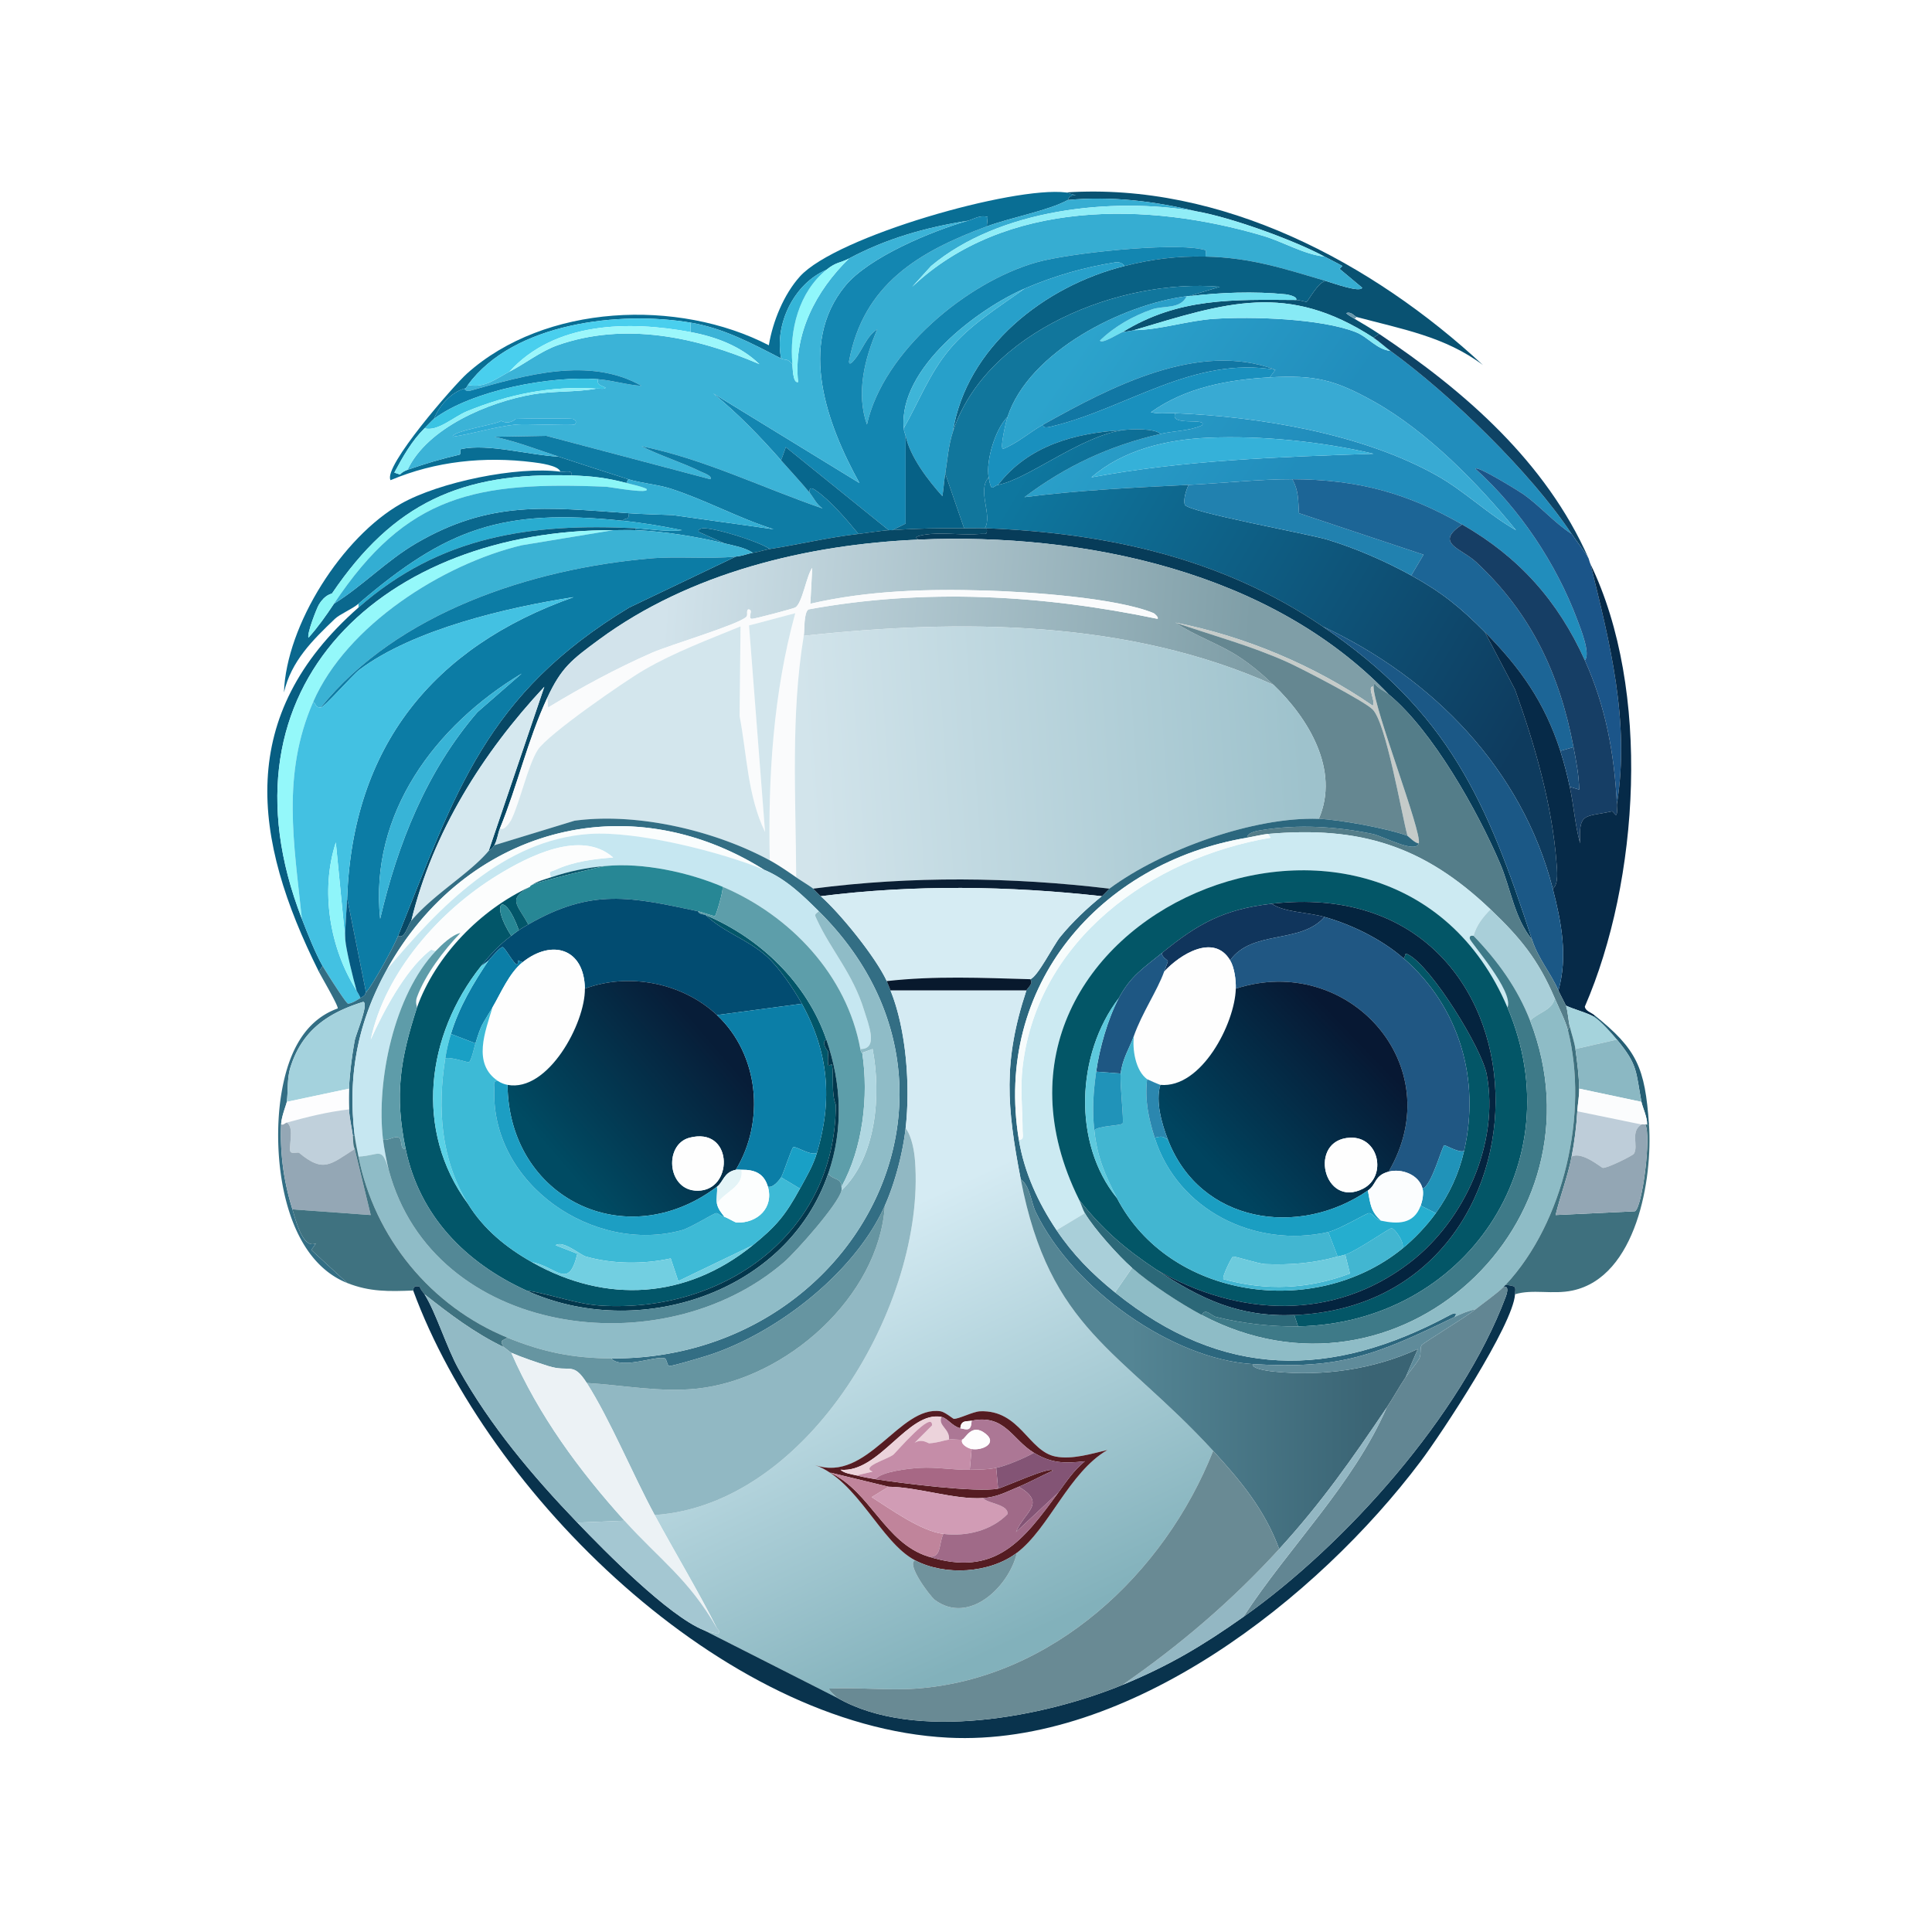 <svg xmlns="http://www.w3.org/2000/svg" width="1024" height="1024"><defs><linearGradient id="a" x1="577.399" x2="684.803" y1="177.463" y2="252.465" gradientUnits="userSpaceOnUse"><stop offset="0%" style="stop-color:#2ca3cc"/><stop offset="100%" style="stop-color:#218dbc"/></linearGradient></defs><defs><linearGradient id="b" x1="533.709" x2="790.725" y1="266.602" y2="419.389" gradientUnits="userSpaceOnUse"><stop offset="0%" style="stop-color:#0e779f"/><stop offset="100%" style="stop-color:#0e3b5e"/></linearGradient></defs><defs><linearGradient id="c" x1="352.285" x2="662.424" y1="318.474" y2="341.609" gradientUnits="userSpaceOnUse"><stop offset="0%" style="stop-color:#d2e3eb"/><stop offset="100%" style="stop-color:#7f9ea7"/></linearGradient></defs><defs><linearGradient id="d" x1="690.407" x2="428.061" y1="392.964" y2="411.497" gradientUnits="userSpaceOnUse"><stop offset="0%" style="stop-color:#9ec2cc"/><stop offset="100%" style="stop-color:#d2e4eb"/></linearGradient></defs><defs><linearGradient id="e" x1="374.616" x2="296.347" y1="548.683" y2="615.638" gradientUnits="userSpaceOnUse"><stop offset="0%" style="stop-color:#071d38"/><stop offset="100%" style="stop-color:#004b63"/></linearGradient></defs><defs><linearGradient id="f" x1="717.331" x2="642.932" y1="548.237" y2="619.468" gradientUnits="userSpaceOnUse"><stop offset="0%" style="stop-color:#071833"/><stop offset="100%" style="stop-color:#00445f"/></linearGradient></defs><defs><linearGradient id="g" x1="425.714" x2="563.64" y1="563.604" y2="857.885" gradientUnits="userSpaceOnUse"><stop offset="28.308%" style="stop-color:#d5ebf3"/><stop offset="100%" style="stop-color:#82b1bb"/></linearGradient></defs><defs><linearGradient id="h" x1="728.049" x2="599.05" y1="723.271" y2="723.636" gradientUnits="userSpaceOnUse"><stop offset="0%" style="stop-color:#3a6474"/><stop offset="100%" style="stop-color:#548594"/></linearGradient></defs><path fill="#095272" d="M719 168c-.872-.234-2.987-3.156-5.5-2 1.089 1.059 3.115 2.175 4.5 3 4.556 2.714 8.554 5.027 13 8l-3 2c-45.815-29.779-78.121-18.595-127-4-1.671.499-5.709.911-6 1 29.827-18.375 58.659-17.198 92-17 1.927.011 5.235 1.09 5.5 1 .843-.287 6.558-11.473 10.5-11 3.404.999 17.876 6.266 19 3.5l-12-10 1.5-1.5c-3.098-1.803-6.361-3.307-9.5-5-16.284-8.782-49.848-20.896-68-24-22.028-5.409-45.277-8.184-68-6 .289-.158.209-2.918 5-2.5-1.751.047-5.071-1.386-6-1.5 82.281-5.446 162.346 36.963 221 91.5-19.992-15.123-43.301-19.133-67-25.5"/><path fill="#096e94" d="M565 102c.929.114 4.249 1.547 6 1.5-4.791-.418-4.711 2.342-5 2.5-10.432 5.709-30.095 9.221-43 14l.5-5c-4.209-1.193-6.98 1.009-10.5 2-22.38 3.521-43.104 9.404-63 20-4.632 2.467-6.743 1.752-12 6-17.227 7.377-27.602 28.809-24 47-15.454-7.957-30.455-16.051-48-19-37.369-6.28-93.728-.081-118 33-.474.646-.782 2.05-2 2-6.91 2.03-13.151 8.922-16 16-.759.567-3.887 3.898-5 5-6.781 6.719-11.54 15.169-16 23.5l3 1c.99-1.146 2.609-2.024 4-2.5 9.679-3.309 17.443-5.7 27.5-8 .98-.224.022-2.792 1-3 14.399-3.064 36.595 3.375 51.5 4 12.369 4.108 25.763 8.366 37 12l-1 2c-10.479-2.749-18.164-3.664-29-4 .527-3.272-3.498-1.67-6-2-.915-3.303-11.221-4.589-14.5-5-25.744-3.23-51.72-.563-75.5 9.5-4.234-7.061 33.663-50.378 40.5-56.5 41.337-37.018 111.878-39.859 160-15 2.026-12.45 7.919-27.016 16.5-36.5 19.165-21.183 113.127-47.933 141-44.5"/><path fill="#36add2" d="M634 112c-45.015-7.697-104.454-1.137-140.5 29l-10 11c49.149-46.341 124.642-45.215 186-27 10.734 3.187 21.366 9.766 32.5 11 3.139 1.693 6.402 3.197 9.5 5l-1.5 1.5 12 10c-1.124 2.766-15.596-2.501-19-3.5-22.421-6.579-39.804-12.453-64-13-.004-3.647 1.052-3.286-2.5-4-16.799-3.376-69.54 2.083-87 7-36.991 10.418-81.391 47.238-90 86-5.833-16.592-1.275-34.792 5.5-50.5-5.748 3.566-7.934 11.206-12 16-.348.41-3.019 3.949-3 1 7.578-40.841 36.963-58.154 73-71.5 12.905-4.779 32.568-8.291 43-14 22.723-2.184 45.972.591 68 6"/><path fill="#90edf7" d="M634 112c18.152 3.104 51.716 15.218 68 24-11.134-1.234-21.766-7.813-32.5-11-61.358-18.215-136.851-19.341-186 27l10-11c36.046-30.137 95.485-36.697 140.5-29"/><path fill="#1386b1" d="M523 120c-36.037 13.346-65.422 30.659-73 71.5-.019 2.949 2.652-.59 3-1 4.066-4.794 6.252-12.434 12-16-6.775 15.708-11.333 33.908-5.5 50.5 8.609-38.762 53.009-75.582 90-86 17.46-4.917 70.201-10.376 87-7 3.552.714 2.496.353 2.5 4-15.287-.346-28.208 1.295-43 5-.796-1.407-2.983-2.236-4.5-2-16.815 2.613-32.897 7.278-48.5 14-24.04 10.357-66.897 41.882-64 74 .194 2.149.717 2.673 1 4v46.5l-7 3.5c-.655.048-1.345-.052-2 0l-54.5-44-2.5 7c-11.088-12.582-22.928-24.886-36-35.5l77.5 47.5c-17.068-30.89-32.952-73.48-7.5-104.5 12.471-15.199 46.124-29.185 65-34.5 3.52-.991 6.291-3.193 10.5-2z"/><path fill="#3bb3d7" d="M513 117c-18.876 5.315-52.529 19.301-65 34.5-25.452 31.02-9.568 73.61 7.5 104.5L378 208.5c13.072 10.614 24.912 22.918 36 35.5 4.704 5.338 10.664 11.699 15 17 2.14 2.615 3.726 6.37 7 8.5-31.143-10.666-63.26-26.411-96-33 9.84 5.027 21.374 8.52 31.5 13.5 1.074.528 6.384 2.305 5 4l-87-23-27.5.5c11.762 2.494 22.684 6.742 34 10.5-14.905-.625-37.101-7.064-51.5-4-.978.208-.02 2.776-1 3-10.057 2.3-17.821 4.691-27.5 8 10.577-22.325 42.957-35.949 66.5-40 10.99-1.891 22.581-1.016 33.5-3 1.305-.237 4.491.541 5-.5-2.402-1.373-4.748-1.188-4-4.5 7.73.599 15.574 3.102 23 3.5-27.705-15.696-61.696-5.622-90.5 2.5-2.89.815-3.325-1.051-3.5-1 1.218.05 1.526-1.354 2-2 8.763 2.029 15.115-3.479 22-7 8.214-4.201 16.618-10.862 25.5-14 35.469-12.533 73.547-4.443 107 10-9.927-9.593-23.167-14.516-36.5-17v-5c17.545 2.949 32.546 11.043 48 19 2.565 1.321 2.65-.581 6 3 .13 1.347.133 10.313 3 9.5-2.517-25.51 9.348-48.267 27-65.5 19.896-10.596 40.62-16.479 63-20M273.5 222c-.464.029-3.264 3.448-8 1-.498 1.639-26.349 5.415-25.5 8.5 11.214-1.713 22.152-5.3 33.5-6.5 4.886-.517 29.636.737 31 0 1.049-.567 1.162-2.514-1-3-1.463-.329-26.742-.201-30 0"/><path fill="#096184" d="M639 136c24.196.547 41.579 6.421 64 13-3.942-.473-9.657 10.713-10.5 11-.265.09-3.573-.989-5.5-1 .872-1.943-4.845-2.934-5.5-3-16.852-1.692-34.701-1-51.5 1l16.5-5c-52.24-4.532-124.059 23.357-141.5 77 7.14-45.057 48.665-77.397 91-88 14.792-3.705 27.713-5.346 43-5"/><path fill="#90f7fb" d="M450 137c-17.652 17.233-29.517 39.99-27 65.5-2.867.813-2.87-8.153-3-9.5-1.726-17.911 3.446-38.237 18-50 5.257-4.248 7.368-3.533 12-6"/><path fill="#27a0ca" d="M596 141c-42.335 10.603-83.86 42.943-91 88-2.326 7.154-2.795 14.614-4 22-.647 3.961-.854 8.032-1.5 12-7.5-8.305-17.127-20.853-19.5-32-.283-1.327-.806-1.851-1-4 7.966-14.041 13.616-28.965 24-41.5 11.111-13.413 26.08-22.485 40-32.5 15.603-6.722 31.685-11.387 48.5-14 1.517-.236 3.704.593 4.5 2"/><path fill="#34b5d8" d="M438 143c-14.554 11.763-19.726 32.089-18 50-3.35-3.581-3.435-1.679-6-3-3.602-18.191 6.773-39.623 24-47"/><path fill="#3eb5d8" d="M543 153c-13.92 10.015-28.889 19.087-40 32.5-10.384 12.535-16.034 27.459-24 41.5-2.897-32.118 39.96-63.643 64-74"/><path fill="#11769c" d="M630 157c-.328.039-.672-.042-1 0-33.882 4.294-83.614 29.315-95 64-6.549 6.45-11.522 23.288-10 32-6.258 7.133 2.2 20.002-2 27-3.644-.127-7.351.04-11 0l-10-29c1.205-7.386 1.674-14.846 4-22 17.441-53.643 89.26-81.532 141.5-77z"/><path fill="#6edff0" d="M687 159c-33.341-.198-62.173-1.375-92 17-1.643.503-11.004 6.582-12 4.5 7.589-7.406 17.564-13.047 27.5-16.5 6.341-2.203 15.005.106 18.5-7 .328-.042.672.039 1 0 16.799-2 34.648-2.692 51.5-1 .655.066 6.372 1.057 5.5 3"/><path fill="url(#a)" d="M629 157c-3.495 7.106-12.159 4.797-18.5 7-9.936 3.453-19.911 9.094-27.5 16.5.996 2.082 10.357-3.997 12-4.5.291-.089 4.329-.501 6-1 14.234-.2 28.274-5.058 42.5-6 19.864-1.315 56.552-.221 75 7 6.653 2.604 11.063 9.185 18.5 10 31.764 23.087 74.324 64.314 96 97-9.252-5.965-16.478-14.581-25.5-21-1.702-1.211-25.036-15.728-25.5-13.5 23.568 21.241 42.844 50.263 54 80 1.696 4.521 7.203 18.094 4 21.5-14.215-31.564-34.997-54.83-65-72-29.561-16.916-55.589-23.839-90-24-16.764-.079-37.719 2.164-55 3-29.141 1.41-58.038 2.8-87 6.5 22.149-16.642 44.955-27.23 72-33.5 7.183-1.665 15.006-1.478 22-4.5 3.656-4.466-17.729.789-14-6.5 44.942 1.902 99.012 10.854 138.5 33 14.857 8.332 27.187 20.602 42 29-19.995-24.696-47.117-52.352-75-68-20.915-11.738-31.455-14.334-55.5-13l3-4c-40.915-15.516-87.49 9.218-123 29-7.232 4.029-13.647 9.908-21.5 13-1.522-1.113 1.759-14.742 2.5-17 11.386-34.685 61.118-59.706 95-64m11.5 75c-22.014.941-45.173 6.325-62 21 49.148-9.155 99.507-10.817 149.5-12.5-27.515-6.453-59.205-9.709-87.5-8.5" style="fill:url(#a)"/>/&gt;<path fill="#87eaf5" d="M728 179c3.009 1.956 6.07 4.871 9 7-7.437-.815-11.847-7.396-18.5-10-18.448-7.221-55.136-8.315-75-7-14.226.942-28.266 5.8-42.5 6 48.879-14.595 81.185-25.779 127 4"/><path fill="#6998ac" d="m719 168-1 1c-1.385-.825-3.411-1.941-4.5-3 2.513-1.156 4.628 1.766 5.5 2"/><path fill="#49cfee" d="M366 171v5c-32.795-6.11-72.045-5.486-96 21-6.885 3.521-13.237 9.029-22 7 24.272-33.081 80.631-39.28 118-33"/><path fill="#9bf7fb" d="M366 176c13.333 2.484 26.573 7.407 36.5 17-33.453-14.443-71.531-22.533-107-10-8.882 3.138-17.286 9.799-25.5 14 23.955-26.486 63.205-27.11 96-21"/><path fill="#0e4365" d="M731 177c45.565 30.465 88.382 67.834 111 119-1.43-2.754-6.883-9.807-9-13-21.676-32.686-64.236-73.913-96-97-2.93-2.129-5.991-5.044-9-7z"/><path fill="#1177a4" d="M676 196c-43.619-7.393-78.607 20.364-118.5 30-.751.181-5.248 1.526-4.5-1 35.51-19.782 82.085-44.516 123-29"/><path fill="#1990be" d="m676 196-3 4c-22.096 1.226-44.664 5.373-63 18.5 4.236 1.04 8.706.318 13 .5-3.729 7.289 17.656 2.034 14 6.5-6.994 3.022-14.817 2.835-22 4.5-2.879-3.122-15.986-2.586-20-2-25.242 1.407-50.09 8.21-66 29-2.941.561-3.482 4.686-5-4-1.522-8.712 3.451-25.55 10-32-.741 2.258-4.022 15.887-2.5 17 7.853-3.092 14.268-8.971 21.5-13-.748 2.526 3.749 1.181 4.5 1 39.893-9.636 74.881-37.393 118.5-30"/><path fill="#0b7ca8" d="M317 201c-24.97-1.934-66.536 5.711-87 21 2.849-7.078 9.09-13.97 16-16 .175-.051.61 1.815 3.5 1 28.804-8.122 62.795-18.196 90.5-2.5-7.426-.398-15.27-2.901-23-3.5"/><path fill="#38aad3" d="M623 219c-4.294-.182-8.764.54-13-.5 18.336-13.127 40.904-17.274 63-18.5 24.045-1.334 34.585 1.262 55.5 13 27.883 15.648 55.005 43.304 75 68-14.813-8.398-27.143-20.668-42-29-39.488-22.146-93.558-31.098-138.5-33"/><path fill="#3ac4e3" d="M317 201c-.748 3.312 1.598 3.127 4 4.5-.509 1.041-3.695.263-5 .5-23.722-1.663-46.698 3.033-68.5 12-7.014 2.885-15.556 10.952-22.5 9 1.113-1.102 4.241-4.433 5-5 20.464-15.289 62.03-22.934 87-21"/><path fill="#8cf0f8" d="M316 206c-10.919 1.984-22.51 1.109-33.5 3-23.543 4.051-55.923 17.675-66.5 40-1.391.476-3.01 1.354-4 2.5l-3-1c4.46-8.331 9.219-16.781 16-23.5 6.944 1.952 15.486-6.115 22.5-9 21.802-8.967 44.778-13.663 68.5-12"/><path fill="#2eabd5" d="M273.5 222c3.258-.201 28.537-.329 30 0 2.162.486 2.049 2.433 1 3-1.364.737-26.114-.517-31 0-11.348 1.2-22.286 4.787-33.5 6.5-.849-3.085 25.002-6.861 25.5-8.5 4.736 2.448 7.536-.971 8-1"/><path fill="#086388" d="M595 228c-22.427 3.277-50.154 25.975-66 29 15.91-20.79 40.758-27.593 66-29"/><path fill="url(#b)" d="M615 230c-27.045 6.27-49.851 16.858-72 33.5 28.962-3.7 57.859-5.09 87-6.5-1.249 2.461-2.973 8.04-2 10.5 1.544 3.904 65.368 15.42 75.5 18.5 15.112 4.594 30.684 11.4 44.5 19 16.241 8.934 26.136 17.034 39 30l16 30.5c10.369 28.87 19.728 61.211 22 92 .246 3.337 1.221 11.286-2 13.5-16.278-63.386-63.612-111.661-122-139-53.211-36.124-114.123-49.479-178-52-.333-.013-.667.012-1 0 4.2-6.998-4.258-19.867 2-27 1.518 8.686 2.059 4.561 5 4 15.846-3.025 43.573-25.723 66-29 4.014-.586 17.121-1.122 20 2" style="fill:url(#b)"/>/&gt;<path fill="#0e7ca5" d="M429 261c-.117-3.159 1.606-2.306 3.5-1 7.524 5.188 16.605 15.777 22.5 23-16.385 1.903-31.07 5.497-47 8-5.824-4.075-29.5-11.382-35.5-11-1.11.071-2.971.967-2 2l13.5 6c-14.954-3.624-31.641-6.316-47-7v-1c8.115.412 16.444 1.999 24.5 1-10.388-2.106-20.958-3.907-31.5-5 1.567-1.97 3.783.004 3-4 7.763.542 15.704.701 23.5 1l53.5 7.5c-18.585-5.885-35.99-15.5-54.5-21.5-6.821-2.211-16.259-2.982-22.5-5-11.237-3.634-24.631-7.892-37-12-11.316-3.758-22.238-8.006-34-10.5l27.5-.5 87 23c1.384-1.695-3.926-3.472-5-4-10.126-4.98-21.66-8.473-31.5-13.5 32.74 6.589 64.857 22.334 96 33-3.274-2.13-4.86-5.885-7-8.5"/><path fill="#066186" d="m501 251 10 29c-12.763-.141-25.314.071-38 1l7-3.5V231c2.373 11.147 12 23.695 19.5 32 .646-3.968.853-8.039 1.5-12"/><path fill="#35b1d9" d="M640.5 232c28.295-1.209 59.985 2.047 87.5 8.5-49.993 1.683-100.352 3.345-149.5 12.5 16.827-14.675 39.986-20.059 62-21"/><path fill="#07678d" d="M471 281c-5.274.417-10.733 1.388-16 2-5.895-7.223-14.976-17.812-22.5-23-1.894-1.306-3.617-2.159-3.5 1-4.336-5.301-10.296-11.662-15-17l2.5-7z"/><path fill="#1b5589" d="M833 283c2.117 3.193 7.57 10.246 9 13 .203.391.481 1.928 1 3 10.271 41.667 20.987 83.808 14 127-1.435-26.891-5.948-51.46-17-76 3.203-3.406-2.304-16.979-4-21.5-11.156-29.737-30.432-58.759-54-80 .464-2.228 23.798 12.289 25.5 13.5 9.022 6.419 16.248 15.035 25.5 21"/><path fill="#0a688e" d="M297 250c2.502.33 6.527-1.272 6 2-58.717-1.818-94.574 14.735-127 62.5-.282.416-3.56.321-7 6-1.117 1.845-6.437 15.386-5.5 17.5 5.133-5.75 9.24-11.599 13.5-18 15.146-9.417 28.11-23.013 43.5-32 39.348-22.977 69-19.04 112.5-16 .783 4.004-1.433 2.03-3 4-63.879-6.624-93.356 4.049-140 44-3.284 2.812-9.898 5.512-12.5 8-11.865 11.345-23.111 22.346-27 39 1.221-35.843 30.925-82.362 62-100 20.274-11.507 61.651-20.017 84.5-17"/><path fill="#8bf6f7" d="M303 252c10.836.336 18.521 1.251 29 4 3.493.916 7.102 1.578 10.5 3 3.274 3.249-19.554-.938-21-1-69.248-2.957-105.971 4.099-144.5 62-4.26 6.401-8.367 12.25-13.5 18-.937-2.114 4.383-15.655 5.5-17.5 3.44-5.679 6.718-5.584 7-6 32.426-47.765 68.283-64.318 127-62.5"/><path fill="#33aed3" d="M333 272c-43.5-3.04-73.152-6.977-112.5 16-15.39 8.987-28.354 22.583-43.5 32 38.529-57.901 75.252-64.957 144.5-62 1.446.062 24.274 4.249 21 1-3.398-1.422-7.007-2.084-10.5-3l1-2c6.241 2.018 15.679 2.789 22.5 5 18.51 6 35.915 15.615 54.5 21.5l-53.5-7.5c-7.796-.299-15.737-.458-23.5-1"/><path fill="#2181af" d="M748 305c-13.816-7.6-29.388-14.406-44.5-19-10.132-3.08-73.956-14.596-75.5-18.5-.973-2.46.751-8.039 2-10.5 17.281-.836 38.236-3.079 55-3 3.344 6.169 2.994 10.903 3.5 18l66 22z"/><path fill="#1c6596" d="M775 278c-15.131 9.989-.496 12.535 7.5 20 28.983 27.059 44.114 59.081 51.5 98l-7 2c-8.306-25.759-21.186-44.037-40-63-12.864-12.966-22.759-21.066-39-30l6.5-11-66-22c-.506-7.097-.156-11.831-3.5-18 34.411.161 60.439 7.084 90 24"/><path fill="#29acd0" d="M330 276c10.542 1.093 21.112 2.894 31.5 5-8.056.999-16.385-.588-24.5-1-55.73-2.832-103.85 4.043-147 42v-2c46.644-39.951 76.121-50.624 140-44"/><path fill="#163e65" d="M840 350c11.052 24.54 15.565 49.109 17 76-.242 1.495.591 5.137-.5 6-.111.088-1.814-2.041-2-2-14.555 3.244-17.822.259-17 17-2.742-9.832-3.336-20.042-5.5-30l5 1.5c-.122-7.581-1.598-15.113-3-22.5-7.386-38.919-22.517-70.941-51.5-98-7.996-7.465-22.631-10.011-7.5-20 30.003 17.17 50.785 40.436 65 72"/><path fill="#075e82" d="M337 280v1c-3.962-.176-8.028.014-12 0-119.799-.425-213.38 81.457-165 206 2.997 7.716 6.996 17.909 11 25l-2 3c-35.483-71.003-43.949-135.867 21-193 43.15-37.957 91.27-44.832 147-42"/><path fill="#066286" d="M408 291c-2.992.47-5.699 1.525-9 2-4.179-2.81-10.155-3.826-15-5l-13.5-6c-.971-1.033.89-1.929 2-2 6-.382 29.676 6.925 35.5 11"/><path fill="#074865" d="M511 280c3.649.04 7.356-.127 11 0 .333.012.667-.013 1 0 .457 3.971-.761 2.748-3.5 3-8.309.764-17.618-.656-26 0-.618.048-11.67 1.025-6.5 3-59.128 2.539-121.312 17.529-169.5 53-14.584 10.735-20.006 14.853-27.5 31-10.315 22.225-15.737 46.459-25 69-1.171 2.85-1.417 6.274-3 9-1.3 2.238-2.688 2.63-3 3l29.5-87c-32.707 35.026-59.087 77-70.5 124-1.734 2.06-3.479 10.069-7 8 30.481-76.214 46.493-128.11 122.5-174l56.5-27c4.023-.402 6.183-1.594 9-2 3.301-.475 6.008-1.53 9-2 15.93-2.503 30.615-6.097 47-8 5.267-.612 10.726-1.583 16-2 .655-.052 1.345.048 2 0 12.686-.929 25.237-1.141 38-1"/><path fill="#073c59" d="M701 332c66.984 45.474 87.115 92.694 111 166-9.445-11.552-11.23-27.036-17-40.5-11.847-27.647-35.755-70.367-59-89.5-62.255-65.108-161.628-85.752-249-82-5.17-1.975 5.882-2.952 6.5-3 8.382-.656 17.691.764 26 0 2.739-.252 3.957.971 3.5-3 63.877 2.521 124.789 15.876 178 52"/><path fill="#94f8fa" d="m325 281-48.5 8c-41.961 10.059-92.802 42.42-110.5 83-16.793 38.504-10.168 74.791-6 115-48.38-124.543 45.201-206.425 165-206"/><path fill="#3ab2d4" d="M337 281c15.359.684 32.046 3.376 47 7 4.845 1.174 10.821 2.19 15 5-2.817.406-4.977 1.598-9 2-14.322 1.432-31.168-.247-45.5 1-62.877 5.47-133.994 28.709-174.5 79-3.057.037-2.28-1.899-4-3 17.698-40.58 68.539-72.941 110.5-83l48.5-8c3.972.014 8.038-.176 12 0"/><path fill="url(#c)" d="M736 368c-2.179-1.793-5.872-3.066-7.5-6l-.5 2c-3.952-.871 1.662 8.605-.5 10-30.731-21.268-67.857-36.856-104.5-44 10.504 7.128 22.816 11.029 33.5 18 6.654 4.341 12.769 9.512 18.5 15-76.974-34.629-166.222-35.02-249-26 .489-2.972-.082-12.26 2.5-14 61.671-11.282 123.931-7.748 185 5 .867-.723-1.725-2.886-2-3-19.914-8.235-66.675-11.34-89-12-31.138-.921-62.592-.048-93 7l1-19c-3.049 4-5.236 18.823-9 21-1.029.595-21.817 6.115-23 6-2.693-.261 1.36-5.093-2-5-1.131 1.048.131 2.971-1 4-4.68 4.261-40.392 14.789-50 19-18.819 8.249-37.437 18.335-55 29l-.5-5c7.494-16.147 12.916-20.265 27.5-31 48.188-35.471 110.372-50.461 169.5-53 87.372-3.752 186.745 16.892 249 82" style="fill:url(#c)"/>/&gt;<path fill="#0c7ca5" d="m390 295-56.5 27c-76.007 45.89-92.019 97.786-122.5 174-2.302 5.756-13.202 25.685-17 30l-10-50c2.883-80.154 45.317-133.062 120-159.5-35.079 5.438-84.714 16.958-113.5 38.5-3.478 2.603-18.668 19.978-20.5 20 40.506-50.291 111.623-73.53 174.5-79 14.332-1.247 31.178.432 45.5-1m-113.5 62c-45.645 27.456-80.857 74.042-75 130 9.206-39.694 24.71-78.446 51.5-109.5z"/><path fill="#062a48" d="M845 538v1c-3.159-2.015-11.174-4.142-15-6-.146-.423-3.109-5.977-4-8 5.101-18.118 1.538-36.328-3-54 3.221-2.214 2.246-10.163 2-13.5-2.272-30.789-11.631-63.13-22-92L787 335c18.814 18.963 31.694 37.241 40 63 2.052 6.364 3.58 12.467 5 19 2.164 9.958 2.758 20.168 5.5 30-.822-16.741 2.445-13.756 17-17 .186-.041 1.889 2.088 2 2 1.091-.863.258-4.505.5-6 6.987-43.192-3.729-85.333-14-127 32.2 66.507 25.965 167.744-3 234.5.192 2.265 3.21 3.067 5 4.5"/><path fill="#fafbfc" d="M426 337c-6.959 42.28-4.197 85.416-4 128-4.206-2.932-9.539-6.584-14-9-.984-43.954 1.85-88.608 13.5-131l-24.5 6.5 8.5 109.5c-9.31-19.187-9.561-40.886-13.5-61.5l.5-47.5c-17.206 7.067-34.86 13.649-51 23-10.256 5.941-51.307 34.288-56.5 42.5-5.226 8.265-9.33 27.342-14 37-.437.904-3.977 6.464-6 4.5 9.263-22.541 14.685-46.775 25-69l.5 5c17.563-10.665 36.181-20.751 55-29 9.608-4.211 45.32-14.739 50-19 1.131-1.029-.131-2.952 1-4 3.36-.093-.693 4.739 2 5 1.183.115 21.971-5.405 23-6 3.764-2.177 5.951-17 9-21l-1 19c30.408-7.048 61.862-7.921 93-7 22.325.66 69.086 3.765 89 12 .275.114 2.867 2.277 2 3-61.069-12.748-123.329-16.282-185-5-2.582 1.74-2.011 11.028-2.5 14"/><path fill="#43c1e2" d="M184 476c-.198 5.498-1.349 17.628-1 22l-5-51.5c-8.331 25.511-3.232 56.159 11 78.5.132.454 1.852 2.986 2 4-2.105 1.23-3.955 2.608-6.5 3-1.185-.228-12.132-17.577-13.5-20-4.004-7.091-8.003-17.284-11-25-4.168-40.209-10.793-76.496 6-115 1.72 1.101.943 3.037 4 3 1.832-.022 17.022-17.397 20.5-20 28.786-21.542 78.421-33.062 113.5-38.5-74.683 26.438-117.117 79.346-120 159.5"/><path fill="#d3e6ed" d="M408 456c-29.264-15.845-70.343-25.462-103.5-21L262 448c1.583-2.726 1.829-6.15 3-9 2.023 1.964 5.563-3.596 6-4.5 4.67-9.658 8.774-28.735 14-37 5.193-8.212 46.244-36.559 56.5-42.5 16.14-9.351 33.794-15.933 51-23l-.5 47.5c3.939 20.614 4.19 42.313 13.5 61.5L397 331.5l24.5-6.5c-11.65 42.392-14.484 87.046-13.5 131"/><path fill="#c5cbc9" d="M728 364c.372 12.115 25.738 77.013 24 83-1.871.113-5.662-3.873-6-4-3.271-12.106-11.287-59.785-18.5-67-4.431-4.432-37.559-21.633-45-25-19.105-8.644-39.725-14.17-59.5-21 36.643 7.144 73.769 22.732 104.5 44 2.162-1.395-3.452-10.871.5-10"/><path fill="#658791" d="M746 443c-10.257-3.85-36.022-8.616-47-9 11.229-25.848-5.542-53.322-24-71-5.731-5.488-11.846-10.659-18.5-15-10.684-6.971-22.996-10.872-33.5-18 19.775 6.83 40.395 12.356 59.5 21 7.441 3.367 40.569 20.568 45 25 7.213 7.215 15.229 54.894 18.5 67"/><path fill="#1b5886" d="M823 471c4.538 17.672 8.101 35.882 3 54-4.286-9.739-10.591-16.538-14-27-23.885-73.306-44.016-120.526-111-166 58.388 27.339 105.722 75.614 122 139"/><path fill="url(#d)" d="M675 363c18.458 17.678 35.229 45.152 24 71-34.576-1.208-83.277 16.461-111 37-52.086-6.216-104.976-6.779-157 0-1.69-1.376-6.56-4.299-9-6-.197-42.584-2.959-85.72 4-128 82.778-9.02 172.026-8.629 249 26" style="fill:url(#d)"/>/&gt;<path fill="#38b4d7" d="M276.5 357 253 377.5c-26.79 31.054-42.294 69.806-51.5 109.5-5.857-55.958 29.355-102.544 75-130"/><path fill="#547d89" d="M736 368c23.245 19.133 47.153 61.853 59 89.5 5.77 13.464 7.555 28.948 17 40.5 3.409 10.462 9.714 17.261 14 27 .891 2.023 3.854 7.577 4 8 1.039 2.998 1.204 7.691 2 11l-1 2c-1.23-4.875-4.92-12.13-7-17-8.712-20.402-18.225-31.965-34-47-35.246-33.591-68.962-44.312-118-40-2.713.239-7.895 1.476-11 2-.095-2.821 5.693-3.704 7.5-4 19.619-3.213 39.637-1.988 59 2 5.397 1.112 22.843 10.71 24.5 5 1.738-5.987-23.628-70.885-24-83l.5-2c1.628 2.934 5.321 4.207 7.5 6"/><path fill="#d5e8ef" d="M259 451c-10.305 12.211-29.168 22.94-41 37 11.413-47 37.793-88.974 70.5-124z"/><path fill="#1a4e7a" d="M832 417c-1.42-6.533-2.948-12.636-5-19l7-2c1.402 7.387 2.878 14.919 3 22.5z"/><path fill="#336e84" d="M408 456c4.461 2.416 9.794 6.068 14 9 2.44 1.701 7.31 4.624 9 6 .219.179 2.765 2.907 4 4 10.573 9.355 29.19 32.357 35 45 .75 1.633 1.327 3.334 2 5 8.442 20.897 10.519 50.732 8 73-1.485 13.133-5.638 28.974-11 41-15.68 35.164-56.467 66.982-92.5 79-2.847.95-20.932 6.4-22 6-.639-.239-1.348-3.735-2-4-4.397-1.79-23.182 6.11-28.5 0 128.672.891 205.613-142.089 110-237-8.65-8.586-17.503-17.21-29-22-72.907-45.762-158.871-21.341-200 53-15.427 27.885-20.817 56.055-17 88h-1c-.545-4.281-1.851-9.818-2-14a165 165 0 0 1 0-11c.237-7.442 1.63-18.097 3-25.5.638-3.446 7.69-19.79 4.5-20.5-18.796 5.853-32.337 15.115-38.5 34.5-1.978 6.221-1.218 13.047-2 18.5-.218 1.523-2.828 7.651-3 12-.618 15.597 1.38 30.196 6 45 1.591 5.099 5.381 21.399 12.5 18l-2.5 3.5 19 17.5c-34.245-13.657-40.023-67.816-35-99.5 3.021-19.06 10.455-38.989 30-46 .503-1.23-8.592-16.683-10-19.5l2-3c1.368 2.423 12.315 19.772 13.5 20 2.545-.392 4.395-1.77 6.5-3 3.725-2.176 1.878-1.726 3-3 3.798-4.315 14.698-24.244 17-30 3.521 2.069 5.266-5.94 7-8 11.832-14.06 30.695-24.789 41-37 .312-.37 1.7-.762 3-3l42.5-13c33.157-4.462 74.236 5.155 103.5 21"/><path fill="#2c677e" d="M699 434c10.978.384 36.743 5.15 47 9 .338.127 4.129 4.113 6 4-1.657 5.71-19.103-3.888-24.5-5-19.363-3.988-39.381-5.213-59-2-1.807.296-7.595 1.179-7.5 4-78.388 13.219-134.363 78.566-121 160 2.858 17.414 10.28 33.514 20 48 8.694 12.957 18.818 23.174 31 33 57.093 46.049 114.427 45.945 177.5 12 .886-.477 4.698-2.297 2.5 1-41.792 20.199-60.084 27.83-107 25-42.683-2.575-95.256-39.801-115-80.5-2.519-5.193-3.026-13.853-8-17.5-7.321-38.045-9.48-62.362 3-100 .426-1.285 3.963-3.629 2-6 3.843-.955 12.239-17.904 16-22.5 6.371-7.785 14.18-15.191 22-21.5 1.237-.998 3.773-3.832 4-4 27.723-20.539 76.424-38.208 111-37"/><path fill="#fafdfd" d="M405 461c-22.492-9.371-67.271-20.697-92.5-19-45.855 3.085-79.862 39.097-107.5 72 41.129-74.341 127.093-98.762 200-53"/><path fill="#cceaf2" d="M790 482c-4.012 4.081-7.406 8.32-9 14-.034.12-2.342-.691-2 1.5.325 2.08 23.453 27.801 20 36.5-62.917-147.831-301.659-48.197-227 102 .94 1.891 1.882 5.1 3 7l-15 9c-9.72-14.486-17.142-30.586-20-48 2.958.451 2.001-2.7 2-4.5-.007-11.399-1.337-22.505 0-34 7.843-67.447 68.227-110.826 131.5-121.5l-1.5-2c49.038-4.312 82.754 6.409 118 40"/><path fill="#c6e7f1" d="M405 461c11.497 4.79 20.35 13.414 29 22-2.449 1.935-2.306 1.681-1 4.5 7.564 16.33 19.023 28.433 25 48 2.177 7.127 7.875 20.705-2 20.5-7.135-39.222-37.042-70.684-73-86-18.082-7.702-42.268-12.906-62-11-10.275.857-19.239 2.771-29 6-1.223-3.704-.503-2.614 2.5-4 9.393-4.336 20.236-5.764 30.5-6.5-17.022-15.032-44.959-.664-61.5 9.5-30.541 18.767-59.417 51.269-67 87 6.681-14.861 17.908-36.015 30.5-46.5 2.332-1.942 1.164-.791 4-.5-22.089 23.217-31.677 68.881-28 100 .443 3.747 2.033 12.374 3 16-3.777-12.78-4.589-7.508-16-7-.661-3.339-1.608-7.72-2-11-3.817-31.945 1.573-60.115 17-88 27.638-32.903 61.645-68.915 107.5-72 25.229-1.697 70.008 9.629 92.5 19"/><path fill="#f7fcfc" d="m672 442 1.5 2c-63.273 10.674-123.657 54.053-131.5 121.5-1.337 11.495-.007 22.601 0 34 .001 1.8.958 4.951-2 4.5-13.363-81.434 42.612-146.781 121-160 3.105-.524 8.287-1.761 11-2"/><path fill="#8ff5fa" d="M183 498c.446 5.589 4.282 21.113 6 27-14.232-22.341-19.331-52.989-11-78.5z"/><path fill="#fcfdfd" d="M292 465c-3.455 1.143-6.902 1.978-10 4-1.312.637-.938.967-1 1-26.407 12.126-50.125 36.538-60 64 .084-.262-1.054-2.652 0-5.5 4.462-12.057 14.131-24.738 23-34-4.516 1.054-9.915 6.258-13 9.5-2.836-.291-1.668-1.442-4 .5-12.592 10.485-23.819 31.639-30.5 46.5 7.583-35.731 36.459-68.233 67-87 16.541-10.164 44.478-24.532 61.5-9.5-10.264.736-21.107 2.164-30.5 6.5-3.003 1.386-3.723.296-2.5 4"/><path fill="#0c586d" d="M321 459c-2.513.243-34.923 8.02-39 10 3.098-2.022 6.545-2.857 10-4 9.761-3.229 18.725-5.143 29-6"/><path fill="#278795" d="M383 470c.481 2.073-3.424 14.944-4 15.5-.336.324-7.111-2.098-9-2.5-35.569-7.567-56.32-12.397-90 7-5.549-10.572-11.539-13.288 1-20 .062-.033-.312-.363 1-1 4.077-1.98 36.487-9.757 39-10 19.732-1.906 43.918 3.298 62 11"/><path fill="#035667" d="M799 534c35.154 82.598-22.6 167.452-111 169l-2-6c145.711-5.814 142.632-235.797-12-218-25.528 2.938-39.289 10.701-58 26-9.856 8.059-16.713 12.202-23 24-22.677 29.591-24.591 77.062-1 106 27.744 53.391 104.455 64.497 151 27 6.336-5.104 13.284-12.372 18-19 7.221-10.15 12.216-20.802 15-33 8.644-37.869-2.357-76.14-32-102 1.355-1.793.075-3.277 2.5-2 12.219 6.432 38.927 49.638 41.5 63.5 6.775 36.499-11.708 77.219-40.5 99.5-40.604 31.423-91.284 29.02-134.5 4-16.609-11.008-28.494-21.176-41-37-74.659-150.197 164.083-249.831 227-102"/><path fill="#0a1f34" d="M588 471c-.227.168-2.763 3.002-4 4-49.282-5.499-99.756-6.202-149 0-1.235-1.093-3.781-3.821-4-4 52.024-6.779 104.914-6.216 157 0"/><path fill="#025669" d="M281 470c-12.539 6.712-6.549 9.428-1 20-1.584.912-3.485 2-5 3-7.829-21.808-15.66-14.816-4 3-6.506 4.863-10.946 9.653-16 16-29.107 36.556-35.646 87.153-7 126 8.301 13.545 20.467 23.363 34 31 39.39 22.229 81.841 19.496 117-9 12.476-10.111 17.259-15.861 25-30 3.385-6.182 6.962-12.177 9-19 8.381-28.061 6.174-53.43-8-79-4.34-7.83-11.989-19.076-18.5-25-9.712-8.836-23.068-12.898-32.5-22 28.964 12.203 53.739 36.107 64 66-3.213 1.686.905 6.12 1 6.5.085.34-.506 4.642 0 7 .266 1.24 1.774-1.26 2 0 1.041 5.807-.522 15.086 2 21-.14 68.312-59.429 110.502-124.5 106.5-13.492-.83-26.303-6.084-39.5-8-32.304-14.754-56.686-39.561-64-75-5.968-28.916-2.879-47.42 6-75 9.875-27.462 33.593-51.874 60-64"/><path fill="#5d9eaa" d="M456 556c.43 2.363.983 1.889 1 2 3.517 23.252.303 50.473-11 71-.145-4.904-4.545-3.458-7-7 8.125-23.611 7.001-47.69-1-71-10.261-29.893-35.036-53.797-64-66-.934-.394-3.702-.421-4-2 1.889.402 8.664 2.824 9 2.5.576-.556 4.481-13.427 4-15.5 35.958 15.316 65.865 46.778 73 86"/><path fill="#d6ecf3" d="M584 475c-7.82 6.309-15.629 13.715-22 21.5-3.761 4.596-12.157 21.545-16 22.5-25.352-.7-50.735-1.868-76 1-5.81-12.643-24.427-35.645-35-45 49.244-6.202 99.718-5.499 149 0"/><path fill="#065a82" d="M194 526c-1.122 1.274.725.824-3 3-.148-1.014-1.868-3.546-2-4-1.718-5.887-5.554-21.411-6-27-.349-4.372.802-16.502 1-22z"/><path fill="#024c71" d="M370 483c.298 1.579 3.066 1.606 4 2 9.432 9.102 22.788 13.164 32.5 22 6.511 5.924 14.16 17.17 18.5 25l-45 6c-18.187-17.072-46.6-22.687-70-14-.311-21.281-17.399-26.458-33-14l-2.5-1c.617 7.433-6.512-6.687-8-7-1.387-.292-6.314 5.818-7.5 7-1.04 1.036-2.751 2.146-4 3 5.054-6.347 9.494-11.137 16-16 1.285-.961 2.69-2.134 4-3 1.515-1 3.416-2.088 5-3 33.68-19.397 54.431-14.567 90-7"/><path fill="#04243f" d="M686 697c-29.349 1.171-49.501-8.426-73-24 43.216 25.02 93.896 27.423 134.5-4 28.792-22.281 47.275-63.001 40.5-99.5-2.573-13.862-29.281-57.068-41.5-63.5-2.425-1.277-1.145.207-2.5 2-11.446-9.985-27.415-17.915-42-22-9.067-2.54-21.261-2.416-28-7 154.632-17.797 157.711 212.186 12 218"/><path fill="#278795" d="M275 493c-1.31.866-2.715 2.039-4 3-11.66-17.816-3.829-24.808 4-3"/><path fill="#10355c" d="M674 479c6.739 4.584 18.933 4.46 28 7-12.577 14.529-38.278 6.606-50 23-8.622-14.507-26.778-3.002-35 6 .328-.913 2.017-5.208 2-5.5-.042-.723-3.762-2.461-3-4.5 18.711-15.299 32.472-23.062 58-26"/><path fill="#a9cfd9" d="M824 529c-.876 6.358-8.938 7.681-13 12-6.681-17.234-17.258-31.811-30-45 1.594-5.68 4.988-9.919 9-14 15.775 15.035 25.288 26.598 34 47"/><path fill="#8fbcc7" d="M324 720c-20.326-.141-36.283-3.359-55-11-40.542-16.551-70.469-52.919-79-96 11.411-.508 12.223-5.78 16 7 23.596 88.448 144.983 104.726 209.5 49 6.45-5.571 28.879-30.842 30.5-38 18.46-17.725 21.141-50.552 16.5-75l-5.5 2c-.017-.111-.57.363-1-2 9.875.205 4.177-13.373 2-20.5-5.977-19.567-17.436-31.67-25-48-1.306-2.819-1.449-2.565 1-4.5 95.613 94.911 18.672 237.891-110 237"/><path fill="#205783" d="M744 508c29.643 25.86 40.644 64.131 32 102-2.419 1.312-9.991-3.198-10.5-3-1.211.471-6.62 21.324-11.5 23-1.881-7.391-11.08-10.839-18-9 32.988-56.357-21.586-116.324-81-97 .117-4.512-.692-11.117-3-15 11.722-16.394 37.423-8.471 50-23 14.585 4.085 30.554 12.015 42 22"/><path fill="#5e9ca9" d="M221 534c-8.879 27.58-11.968 46.084-6 75-3.213.51-1.609-5.047-3.5-6-2.361-1.19-5.973 1.868-8.5 1-3.677-31.119 5.911-76.783 28-100 3.085-3.242 8.484-8.446 13-9.5-8.869 9.262-18.538 21.943-23 34-1.054 2.848.084 5.238 0 5.5"/><path fill="#3e7a88" d="M781 496c12.742 13.189 23.319 27.766 30 45 41.534 107.137-70.132 210.883-174 156 1.79-4.036 5.011.378 7.5 1 13.67 3.417 29.391 5.247 43.5 5 88.4-1.548 146.154-86.402 111-169 3.453-8.699-19.675-34.42-20-36.5-.342-2.191 1.966-1.38 2-1.5"/><path fill="#0b7ea7" d="M277 510c-7.121 5.687-11.508 16.309-16 24-5.889 10.082-5.644 8.213-9 19l-13-5c4.316-14.274 11.827-26.847 20-39 1.186-1.182 6.113-7.292 7.5-7 1.488.313 8.617 14.433 8 7z"/><path fill="#fefefe" d="M652 509c2.308 3.883 3.117 10.488 3 15-.478 18.461-18.231 52.997-40 51-.379-.035-6.692-2.776-7-3-6.24-4.523-7.912-15.95-7-23 4.415-12.398 12.366-23.867 16-34 8.222-9.002 26.378-20.507 35-6m-342 15c.267 18.284-19.552 55.022-41 51-1.811-.34-3.492-1-5-2-13.872-9.206-6.701-26.424-3-39 4.492-7.691 8.879-18.313 16-24 15.601-12.458 32.689-7.281 33 14"/><path fill="#1e5783" d="M617 515c-3.634 10.133-11.585 21.602-16 34-2.354 6.611-6.148 12.182-7 20l-13-1c1.708-12.267 6.14-28.004 12-39 6.287-11.798 13.144-15.941 23-24-.762 2.039 2.958 3.777 3 4.5.017.292-1.672 4.587-2 5.5"/><path fill="#5ad2e6" d="M239 548c-1.397 4.621-2.238 8.215-3 13-4.238 26.601-2.353 53.578 12 77-28.646-38.847-22.107-89.444 7-126 1.249-.854 2.96-1.964 4-3-8.173 12.153-15.684 24.726-20 39"/><path fill="#08192d" d="M546 519c1.963 2.371-1.574 4.715-2 6h-72c-.673-1.666-1.25-3.367-2-5 25.265-2.868 50.648-1.7 76-1"/><path fill="url(#e)" d="M380 538c22.313 20.946 25.612 56.228 10 82-6.451 1.364-6.561 6.408-10 9-48.643 36.664-110.408 5.799-111-54 21.448 4.022 41.267-32.716 41-51 23.4-8.687 51.813-3.072 70 14m-14.5 65c-14.237 3.656-11.858 29.93 6 28 17.394-1.88 16.661-33.819-6-28" style="fill:url(#e)"/>/&gt;<path fill="url(#f)" d="M736 621c-7.676 2.04-6.293 6.761-11 10-36.911 25.395-89.049 17.194-106-27-3.272-8.531-6.624-20.047-4-29 21.769 1.997 39.522-32.539 40-51 59.414-19.324 113.988 40.643 81 97m-20.5-18c-22.519 1.106-13.992 37.835 7 27 12.81-6.612 8.357-27.754-7-27" style="fill:url(#f)"/>/&gt;<path fill="url(#g)" d="M544 525c-12.48 37.638-10.321 61.955-3 100 15.413 80.1 52.695 90.283 102 144-25.811 65.137-85.331 120.795-157.5 126-14.901 1.075-30.965-.797-46 0-.488.789 4.208 4.833 4.5 5l-71-36c2.034.827 5.299 1.323 7.5 2 1.684-1.47-.14-2.372-.5-3-10.304-20.373-22.14-39.927-33-60 81.957-5.456 143.523-112.835 138-187.5-.405-5.479-1.724-13.254-5-17.5 2.519-22.268.442-52.103-8-73zm-59 302c-4.869 1.904 7.994 19.143 10.5 21 18.165 13.457 39.338-7.06 43.5-25 17.141-13.011 27.46-42.533 48-54.5-8.464 1.999-18.717 5.2-27.5 3.5-14.469-2.8-18.787-24.799-40-24-3.774.142-11.58 4.246-14 4-.401-.041-4.69-3.653-7-4-21.723-3.265-38.764 38.172-66.5 28.5 22.549 8.149 34.684 40.909 53 50.5" style="fill:url(#g)"/>/&gt;<path fill="#5dc9dd" d="M581 568c-1.514 10.872-2.166 20.006-1 31 1.511 14.254 5.6 23.683 12 36-23.591-28.938-21.677-76.409 1-106-5.86 10.996-10.292 26.733-12 39"/><path fill="#8ebcc6" d="M831 546c11.048 43.774-1.908 101.685-33 135-.282.302-.665.651-1 1-3.241 3.375-10.982 8.767-15 12-3.715.657-7.66 2.386-11 4 2.198-3.297-1.614-1.477-2.5-1-63.073 33.945-120.407 34.049-177.5-12l9-13c9.417 8.342 25.824 19.095 37 25 103.868 54.883 215.534-48.863 174-156 4.062-4.319 12.124-5.642 13-12 2.08 4.87 5.77 12.125 7 17"/><path fill="#a4d2dd" d="m185 577-33 7c.782-5.453.022-12.279 2-18.5 6.163-19.385 19.704-28.647 38.5-34.5 3.19.71-3.862 17.054-4.5 20.5-1.37 7.403-2.763 18.058-3 25.5"/><path fill="#0b7ea7" d="M425 532c14.174 25.57 16.381 50.939 8 79-3.026 1.893-11.052-3.58-12.5-3-.942.378-5.176 13.91-6.5 16-1.077 1.699-4.307 5.74-7 5-2.048-7.065-7.011-9.113-14-9-.954.015-2.145-.181-3 0 15.612-25.772 12.313-61.054-10-82z"/><path fill="#a5d3dc" d="M845 539c3.632 2.317 9.125 8.524 12 12l-22 5c-.556-3.862-2.078-8.165-3-12-.796-3.309-.961-8.002-2-11 3.826 1.858 11.841 3.985 15 6"/><path fill="#3dbad6" d="M261 534c-3.701 12.576-10.872 29.794 3 39-3.011-.435-1.936 2.672-2 4.5-1.75 50.21 52.692 87.449 99.5 74.5 4.384-1.213 16.538-8.778 18-9 1.198-.182 2.236 1.555 4.5 2 1.289.253 5.53 2.968 6.5 3 11.043.361 19.706-7.941 16.5-19 2.693.74 5.923-3.301 7-5l10 6c-7.741 14.139-12.524 19.889-25 30l-39.5 19-4-12c-14.618 3.172-30.68 3.042-45-1-2.952-.833-12.096-8.793-16-6l11.5 4.5c-4.644 19.591-10.702 6.997-24 4.5-13.533-7.637-25.699-17.455-34-31-14.353-23.422-16.238-50.399-12-77 2.228-1.124 11.899 2.198 12.5 2 1.258-.415 2.89-8.041 3.5-10 3.356-10.787 3.111-8.918 9-19"/><path fill="#255e74" d="M874 596h-1c.198-3.714-2.504-9.332-3-12-3.05-16.401-1.879-19.558-13-33-2.875-3.476-8.368-9.683-12-12v-1c22.75 18.217 26.867 27.863 29 58"/><path fill="#3e707e" d="M835 556c.935 6.488 1.905 14.516 2 21 .061 4.194-.766 7.878-1 12-.463 8.158-1.462 16.003-3 24-2.025 10.533-5.998 20.616-8.5 31l42-2c3.915-1.629 8.875-40.462 5.5-46h2c2.026 28.629-6.559 80.742-40.5 88-10.576 2.262-21.236-.878-30.5 2 .258-4.116.932-4.32-5-5 31.092-33.315 44.048-91.226 33-135l1-2c.922 3.835 2.444 8.138 3 12"/><path fill="#19a0c5" d="M252 553c-.61 1.959-2.242 9.585-3.5 10-.601.198-10.272-3.124-12.5-2 .762-4.785 1.603-8.379 3-13z"/><path fill="#42b6d1" d="M608 572c-1.32 11.055.738 20.653 4 31 12.104 38.391 53.305 58.798 92 50l5 13c-12.812 3.537-25.2 4.566-38.5 4-3.307-.141-16.174-4.282-17-4-.615.21-6.099 10.992-5 12 22.544 6.297 45.119 5.293 67-3l-2.5-10c6.282-2.1 23.092-13.908 24.5-14 1.776-.116 7.888 8.668 5.5 11-46.545 37.497-123.256 26.391-151-27-6.4-12.317-10.489-21.746-12-36 2.57-2.403 14.012-2.312 15-3.5.848-1.02-1.561-21.354-1-26.5.852-7.818 4.646-13.389 7-20-.912 7.05.76 18.477 7 23"/><path fill="#03374c" d="M439 622c-21.988 63.893-101.2 88.854-160 62 13.197 1.916 26.008 7.17 39.5 8 65.071 4.002 124.36-38.188 124.5-106.5-2.522-5.914-.959-15.193-2-21-.226-1.26-1.734 1.24-2 0-.506-2.358.085-6.66 0-7-.095-.38-4.213-4.814-1-6.5 8.001 23.31 9.125 47.389 1 71"/><path fill="#8bb8c3" d="M857 551c11.121 13.442 9.95 16.599 13 33l-33-7c-.095-6.484-1.065-14.512-2-21z"/><path fill="#b0d7e1" d="M446 631c.127-.56.019-1.365 0-2 11.303-20.527 14.517-47.748 11-71l5.5-2c4.641 24.448 1.96 57.275-16.5 75"/><path fill="#2093b9" d="M594 569c-.561 5.146 1.848 25.48 1 26.5-.988 1.188-12.43 1.097-15 3.5-1.166-10.994-.514-20.128 1-31z"/><path fill="#2b87af" d="M615 575c-2.624 8.953.728 20.469 4 29-3.287-1.958-3.122-1.747-7-1-3.262-10.347-5.32-19.945-4-31 .308.224 6.621 2.965 7 3"/><path fill="#1c9ec3" d="M264 573c1.508 1 3.189 1.66 5 2 .592 59.799 62.357 90.664 111 54 .378 2.716-.533 6.511 0 9 .619 2.89 2.304 4.77 4 7-2.264-.445-3.302-2.182-4.5-2-1.462.222-13.616 7.787-18 9-46.808 12.949-101.25-24.29-99.5-74.5.064-1.828-1.011-4.935 2-4.5"/><path fill="#fdfdfe" d="M185 577a165 165 0 0 0 0 11c-11.202 1.271-22.187 3.996-33 7-1.099.305-1.583 1.41-3 1 .172-4.349 2.782-10.477 3-12z"/><path fill="#fbfcfd" d="M870 584c.496 2.668 3.198 8.286 3 12h-1c-.627 0-1.793-.129-2 0l-34-7c.234-4.122 1.061-7.806 1-12z"/><path fill="#c0d0db" d="M185 588c.149 4.182 1.455 9.719 2 14 .3 2.356-.027 4.717 1 7-12.953 8.195-16.53 12.807-29.5 2-.537-.447-3.659.683-4.5-.5-1.354-1.906 2.342-12.932-2-15.5 10.813-3.004 21.798-5.729 33-7"/><path fill="#becdd9" d="M870 596c-6.14 3.812-1.386 11.415-4 15.5-.709 1.108-14.498 7.911-16.5 7.5-.899-.184-10.938-8.88-16.5-6 1.538-7.997 2.537-15.842 3-24z"/><path fill="#94a7b5" d="m188 609 8.5 35-41.5-3c-4.62-14.804-6.618-29.403-6-45 1.417.41 1.901-.695 3-1 4.342 2.568.646 13.594 2 15.5.841 1.183 3.963.053 4.5.5 12.97 10.807 16.547 6.195 29.5-2"/><path fill="#93a6b4" d="M870 596c.207-.129 1.373 0 2 0 3.375 5.538-1.585 44.371-5.5 46l-42 2c2.502-10.384 6.475-20.467 8.5-31 5.562-2.88 15.601 5.816 16.5 6 2.002.411 15.791-6.392 16.5-7.5 2.614-4.085-2.14-11.688 4-15.5"/><path fill="#91b8c3" d="M347 803c-11.718-21.658-23.469-50.267-36-70 19.448 1.191 38.946 5.07 58.5 3 47.141-4.99 96.358-48.704 99.5-97 5.362-12.026 9.515-27.867 11-41 3.276 4.246 4.595 12.021 5 17.5 5.523 74.665-56.043 182.044-138 187.5"/><path fill="#3f7280" d="M190 613c8.531 43.081 38.458 79.449 79 96-2.793 1.796-4.319 1.15-2 5-15.672-7.567-28.441-17.338-42-28-.829-1.29-2.064-2.366-2.5-4-4.034-1.129-3.299 1.992-3.5 2-12.817.514-23.055.764-35-4l-19-17.5 2.5-3.5c-7.119 3.399-10.909-12.901-12.5-18l41.5 3-8.5-35c-1.027-2.283-.7-4.644-1-7h1c.392 3.28 1.339 7.661 2 11"/><path fill="#1a9ec2" d="M619 604c16.951 44.194 69.089 52.395 106 27 1.336 6.992 1.402 11.061 7 16-3.147-.657-4.322-4.036-6.5-4-1.185.02-15.745 8.691-21.5 10-38.695 8.798-79.896-11.609-92-50 3.878-.747 3.713-.958 7 1"/><path fill="#538896" d="M215 609c7.314 35.439 31.696 60.246 64 75 58.8 26.854 138.012 1.893 160-62 2.455 3.542 6.855 2.096 7 7 .019.635.127 1.44 0 2-1.621 7.158-24.05 32.429-30.5 38-64.517 55.726-185.904 39.448-209.5-49-.967-3.626-2.557-12.253-3-16 2.527.868 6.139-2.19 8.5-1 1.891.953.287 6.51 3.5 6"/><path fill="#fefefe" d="M365.5 603c22.661-5.819 23.394 26.12 6 28-17.858 1.93-20.237-24.344-6-28m350 0c15.357-.754 19.81 20.388 7 27-20.992 10.835-29.519-25.894-7-27"/><path fill="#2093b9" d="M776 610c-2.784 12.198-7.779 22.85-15 33l-8-4c.933-2.576 1.649-6.45 1-9 4.88-1.676 10.289-22.529 11.5-23 .509-.198 8.081 4.312 10.5 3"/><path fill="#19a0c6" d="M433 611c-2.038 6.823-5.615 12.818-9 19l-10-6c1.324-2.09 5.558-15.622 6.5-16 1.448-.58 9.474 4.893 12.5 3"/><path fill="#e4f4f7" d="M390 620c.855-.181 2.046.015 3 0 1.384 9.168-8.973 11.57-13 18-.533-2.489.378-6.284 0-9 3.439-2.592 3.549-7.636 10-9"/><path fill="#fcfefe" d="M407 629c3.206 11.059-5.457 19.361-16.5 19-.97-.032-5.211-2.747-6.5-3-1.696-2.23-3.381-4.11-4-7 4.027-6.43 14.384-8.832 13-18 6.989-.113 11.952 1.935 14 9"/><path fill="#fbfdfe" d="M754 630c.649 2.55-.067 6.424-1 9-3.633 10.03-12.256 9.825-21 8-5.598-4.939-5.664-9.008-7-16 4.707-3.239 3.324-7.96 11-10 6.92-1.839 16.119 1.609 18 9"/><path fill="url(#h)" d="M664 723c-.863 2.765 10.402 3.889 11.5 4 25.792 2.602 52.547-1.215 76-12l-6.5 15c-3.535 5.238-6.503 10.811-10 16-18.472 27.405-34.573 50.456-57 75-7.723-20.85-20.322-36.009-35-52-49.305-53.717-86.587-63.9-102-144 4.974 3.647 5.481 12.307 8 17.5 19.744 40.699 72.317 77.925 115 80.5" style="fill:url(#h)"/>/&gt;<path fill="#2c6878" d="M613 673c23.499 15.574 43.651 25.171 73 24l2 6c-14.109.247-29.83-1.583-43.5-5-2.489-.622-5.71-5.036-7.5-1-11.176-5.905-27.583-16.658-37-25-7.244-6.417-20.156-20.763-25-29-1.118-1.9-2.06-5.109-3-7 12.506 15.824 24.391 25.992 41 37"/><path fill="#6695a1" d="M311 733c-7.381-11.624-8.978-5.315-20.5-9-6.201-1.983-13.561-4.44-19.5-7-.699-.301-3.239-2.632-4-3-2.319-3.85-.793-3.204 2-5 18.717 7.641 34.674 10.859 55 11 5.318 6.11 24.103-1.79 28.5 0 .652.265 1.361 3.761 2 4 1.068.4 19.153-5.05 22-6 36.033-12.018 76.82-43.836 92.5-79-3.142 48.296-52.359 92.01-99.5 97-19.554 2.07-39.052-1.809-58.5-3"/><path fill="#25aecf" d="M761 643c-4.716 6.628-11.664 13.896-18 19 2.388-2.332-3.724-11.116-5.5-11-1.408.092-18.218 11.9-24.5 14-.869.29-2.7.641-4 1l-5-13c5.755-1.309 20.315-9.98 21.5-10 2.178-.036 3.353 3.343 6.5 4 8.744 1.825 17.367 2.03 21-8z"/><path fill="#a9cfd9" d="M575 643c4.844 8.237 17.756 22.583 25 29l-9 13c-12.182-9.826-22.306-20.043-31-33z"/><path fill="#72cfe1" d="M399 660c-35.159 28.496-77.61 31.229-117 9 13.298 2.497 19.356 15.091 24-4.5l-11.5-4.5c3.904-2.793 13.048 5.167 16 6 14.32 4.042 30.382 4.172 45 1l4 12z"/><path fill="#6dcbdd" d="m713 665 2.5 10c-21.881 8.293-44.456 9.297-67 3-1.099-1.008 4.385-11.79 5-12 .826-.282 13.693 3.859 17 4 13.3.566 25.688-.463 38.5-4 1.3-.359 3.131-.71 4-1"/><path fill="#09334d" d="M803 686c-1.016 16.191-38.721 73.496-50 88.5-54.603 72.634-154.588 151.404-250.5 146.5-119.382-6.105-243.889-129.252-283.5-237 .201-.008-.534-3.129 3.5-2 .436 1.634 1.671 2.71 2.5 4 5.887 9.16 11.805 28.393 18 39.5 16.834 30.182 39.21 56.719 63 81.5 14.761 15.376 48.137 49.327 67 57l71 36c41.017 23.396 109.844 9.954 151-7 24.676-10.165 42.361-20.725 64-36 54.104-38.193 115.533-106.962 139-169.5.367-.979 2.316-6.173-1-5.5.335-.349.718-.698 1-1 5.932.68 5.258.884 5 5"/><path fill="#628693" d="M659 857c24.43-37.472 57.971-69.781 76-111 3.497-5.189 6.465-10.762 10-16 2.08-3.083 4.955-6.227 7-9.5 1.54-2.464.402-5.947 1.5-7.5.994-1.405 23.073-14.633 28.5-19 4.018-3.233 11.759-8.625 15-12 3.316-.673 1.367 4.521 1 5.5-23.467 62.538-84.896 131.307-139 169.5"/><path fill="#92bac5" d="M267 714c.761.368 3.301 2.699 4 3 14.478 33.144 35.867 62.274 60 89l-25 1c-23.79-24.781-46.166-51.318-63-81.5-6.195-11.107-12.113-30.34-18-39.5 13.559 10.662 26.328 20.433 42 28"/><path fill="#5f8b9a" d="M782 694c-5.427 4.367-27.506 17.595-28.5 19-1.098 1.553.04 5.036-1.5 7.5-2.045 3.273-4.92 6.417-7 9.5l6.5-15c-23.453 10.785-50.208 14.602-76 12-1.098-.111-12.363-1.235-11.5-4 46.916 2.83 65.208-4.801 107-25 3.34-1.614 7.285-3.343 11-4"/><path fill="#ecf2f5" d="M311 733c12.531 19.733 24.282 48.342 36 70 10.86 20.073 22.696 39.627 33 60-15.015-26.172-30.309-36.301-49-57-24.133-26.726-45.522-55.856-60-89 5.939 2.56 13.299 5.017 19.5 7 11.522 3.685 13.119-2.624 20.5 9"/><path fill="#93b7c3" d="M659 857c-21.639 15.275-39.324 25.835-64 36 30.565-21.181 57.899-44.529 83-72 22.427-24.544 38.528-47.595 57-75-18.029 41.219-51.57 73.528-76 111"/><path fill="#551c22" d="M539 823c-14.497 11.004-38.147 12.302-54 4-18.316-9.591-30.451-42.351-53-50.5 27.736 9.672 44.777-31.765 66.5-28.5 2.31.347 6.599 3.959 7 4 2.42.246 10.226-3.858 14-4 21.213-.799 25.531 21.2 40 24 8.783 1.7 19.036-1.501 27.5-3.5-20.54 11.967-30.859 41.489-48 54.5m-85-41c3.143.8 6.794 1.497 10 2 13.075 2.05 53.905 7.236 65 5 2.702-.545 28.216-12.211 29-9.5-5.793 2.526-11.951 6.028-18 8.5-6.644 2.715-11.388 5.527-19 6-15.144.941-34.39-5.828-50-6l-31-7.5c21.569 10.289 28.915 37.268 52 44.5 35.737 11.195 50.371-8.592 69-34 4.516-6.159 7.935-11.458 14-16.5-10.708 1.227-17.706 1.116-27-4.5-11.619-7.02-15.317-20.592-33-17-2.606.529-5.693-.506-6 4-4.17-.951-6.855-5.378-10-6-17.609-3.48-32.927 29.795-53.5 28 2.043 1.964 5.714 2.291 8.5 3"/><path fill="#ecd3db" d="M499 751c-1.997 4.75 4.524 6.233 4 12-3.652.633-5.398 1.591-10.5 2-.582.047-5.621-3.997-10 2l11.5-11.5c.399-8.557-19.262 14.532-20.5 15.5-3.191 2.495-17.529 6.433-11 9l-8.5 2c-2.786-.709-6.457-1.036-8.5-3 20.573 1.795 35.891-31.48 53.5-28"/><path fill="#ac7795" d="M509 757c3.767.859 5.721 1.559 6-4 17.683-3.592 21.381 9.98 33 17-4.737 2.741-14.885 7.028-20 8-5.355 1.017-8.74.832-14 1l1-11c5.425.98 13.796-2.894 7.5-8-7.544-6.118-10.633 2.49-12.5 3-1.187.324-5.269-.3-7 0 .524-5.767-5.997-7.25-4-12 3.145.622 5.83 5.049 10 6"/><path fill="#fbfafb" d="M515 753c-.279 5.559-2.233 4.859-6 4 .307-4.506 3.394-3.471 6-4"/><path fill="#c58da8" d="M503 763c1.731-.3 5.813.324 7 0-1.092 2.432 2.999 4.638 5 5l-1 11c-8.139.26-17.59-1.546-26.5-1-5.653.346-20.138 1.847-23.5 6-3.206-.503-6.857-1.2-10-2l8.5-2c-6.529-2.567 7.809-6.505 11-9 1.238-.968 20.899-24.057 20.5-15.5L482.5 767c4.379-5.997 9.418-1.953 10-2 5.102-.409 6.848-1.367 10.5-2"/><path fill="#fefdfe" d="M515 768c-2.001-.362-6.092-2.568-5-5 1.867-.51 4.956-9.118 12.5-3 6.296 5.106-2.075 8.98-7.5 8"/><path fill="#698a94" d="M678 821c-25.101 27.471-52.435 50.819-83 72-41.156 16.954-109.983 30.396-151 7-.292-.167-4.988-4.211-4.5-5 15.035-.797 31.099 1.075 46 0 72.169-5.205 131.689-60.863 157.5-126 14.678 15.991 27.277 31.15 35 52"/><path fill="#835475" d="m561 791-22.5 21c4.552-10.977 16.461-15.03 1.5-24 6.049-2.472 12.207-5.974 18-8.5-.784-2.711-26.298 8.955-29 9.5l-1-11c5.115-.972 15.263-5.259 20-8 9.294 5.616 16.292 5.727 27 4.5-6.065 5.042-9.484 10.341-14 16.5"/><path fill="#a76885" d="M514 779c5.26-.168 8.645.017 14-1l1 11c-11.095 2.236-51.925-2.95-65-5 3.362-4.153 17.847-5.654 23.5-6 8.91-.546 18.361 1.26 26.5 1"/><path fill="#c0849b" d="m471 788-9 5.5c10.067 6.382 26.03 18.016 38 19.5-2.591 5.555-.804 12.922-8 12-23.085-7.232-30.431-34.211-52-44.5z"/><path fill="#d19cb5" d="M521 794c2.527 2.977 13.608 3.295 13 8.5-8.595 8.816-21.943 11.995-34 10.5-11.97-1.484-27.933-13.118-38-19.5l9-5.5c15.61.172 34.856 6.941 50 6"/><path fill="#a06a88" d="M561 791c-18.629 25.408-33.263 45.195-69 34 7.196.922 5.409-6.445 8-12 12.057 1.495 25.405-1.684 34-10.5.608-5.205-10.473-5.523-13-8.5 7.612-.473 12.356-3.285 19-6 14.961 8.97 3.052 13.023-1.5 24z"/><path fill="#a4c7d2" d="M331 806c18.691 20.699 33.985 30.828 49 57 .36.628 2.184 1.53.5 3-2.201-.677-5.466-1.173-7.5-2-18.863-7.673-52.239-41.624-67-57z"/><path fill="#70939d" d="M485 827c15.853 8.302 39.503 7.004 54-4-4.162 17.94-25.335 38.457-43.5 25-2.506-1.857-15.369-19.096-10.5-21"/></svg>